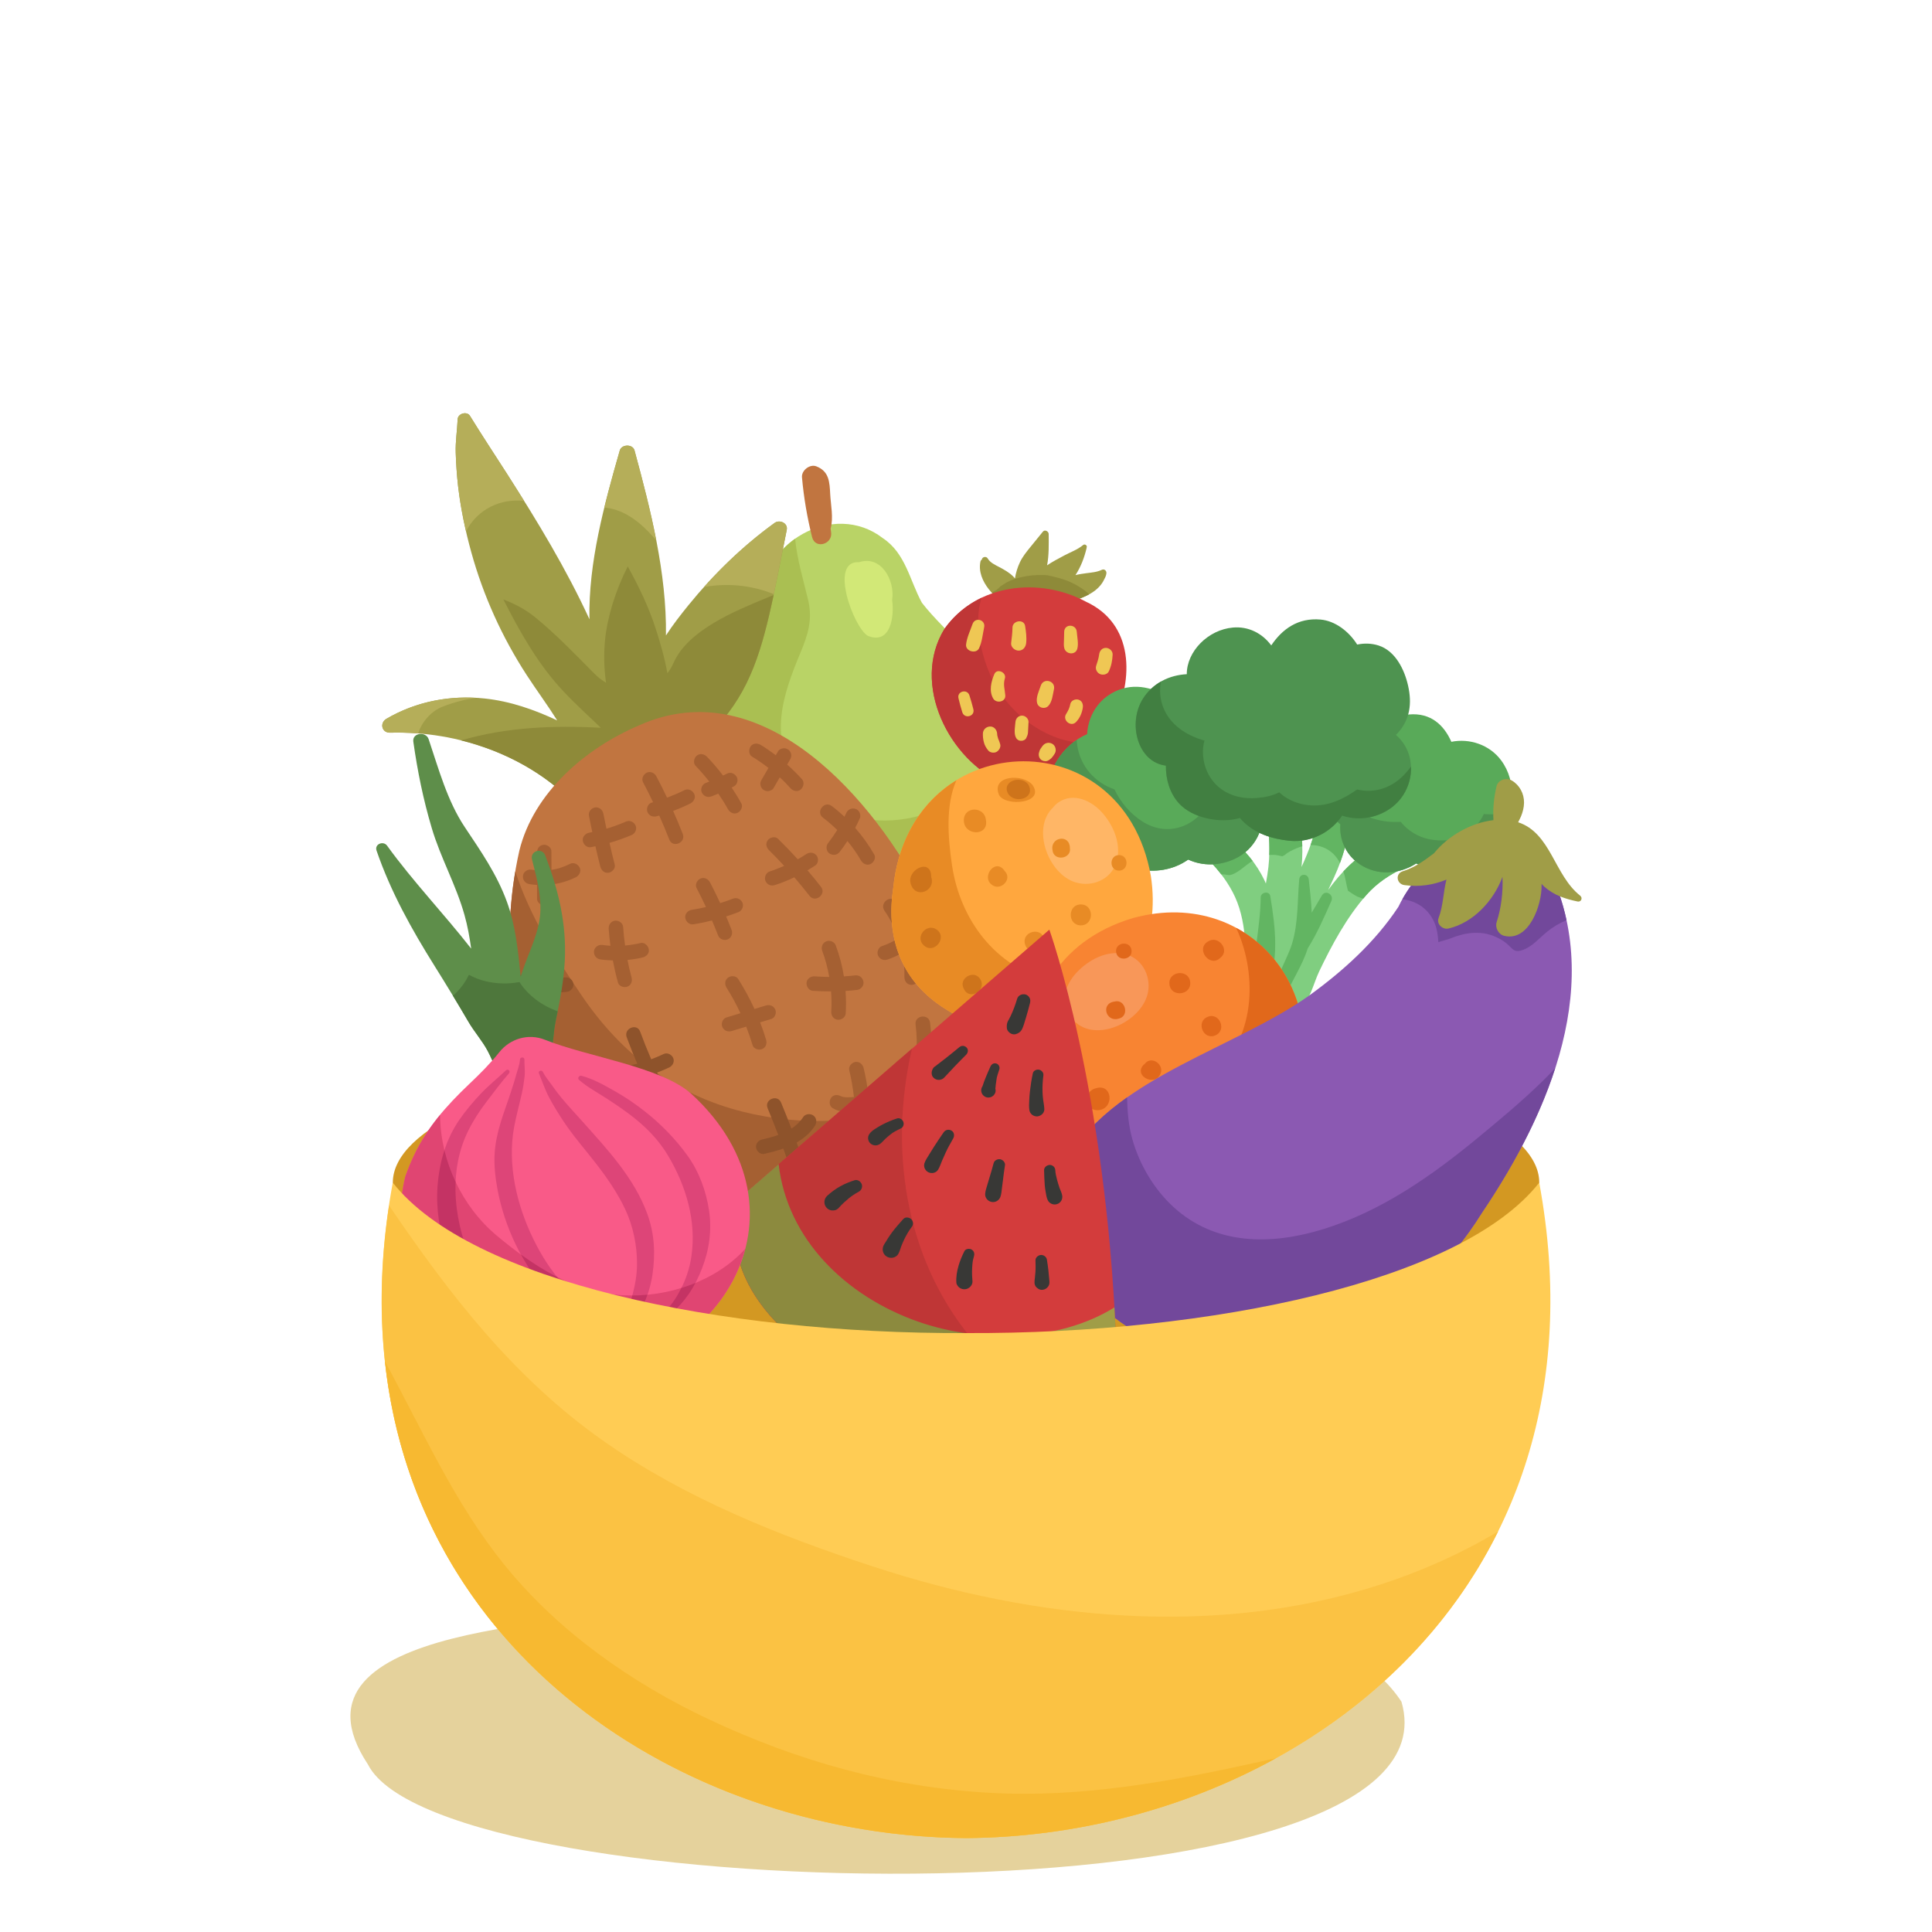 <?xml version="1.0" encoding="utf-8"?>
<!-- Generator: Adobe Illustrator 23.0.1, SVG Export Plug-In . SVG Version: 6.00 Build 0)  -->
<svg version="1.1" xmlns="http://www.w3.org/2000/svg" xmlns:xlink="http://www.w3.org/1999/xlink" x="0px" y="0px"
	 viewBox="0 0 500 500" style="enable-background:new 0 0 500 500;" xml:space="preserve">
<style type="text/css">
	.st0{display:none;}
	.st1{display:inline;}
	.st2{fill:#FFF7DE;}
	.st3{fill:#FFF1CA;}
	.st4{fill:#D39822;}
	.st5{fill:#B9D366;}
	.st6{fill:#AABF52;}
	.st7{fill:#C17540;}
	.st8{fill:#D2E877;}
	.st9{fill:#A09D47;}
	.st10{fill:#8E8A39;}
	.st11{fill:#D33C3C;}
	.st12{fill:#BF3636;}
	.st13{fill:#EFC754;}
	.st14{fill:#80CE80;}
	.st15{fill:#62B562;}
	.st16{fill:#59AA59;}
	.st17{fill:#4E9350;}
	.st18{fill:#417F41;}
	.st19{fill:#B5AE59;}
	.st20{fill:#A56032;}
	.st21{fill:#8E532B;}
	.st22{fill:#FFA73E;}
	.st23{fill:#FFB666;}
	.st24{fill:#E88B25;}
	.st25{fill:#CE741B;}
	.st26{fill:#F88432;}
	.st27{fill:#F89759;}
	.st28{fill:#E1681B;}
	.st29{fill:#C75412;}
	.st30{fill:#8B59B2;}
	.st31{fill:#72489B;}
	.st32{fill:#8C8A3E;}
	.st33{fill:#383836;}
	.st34{fill:#5E8E4A;}
	.st35{fill:#4E773C;}
	.st36{fill:#F95A88;}
	.st37{fill:#DD4578;}
	.st38{fill:#E04572;}
	.st39{fill:#C43364;}
	.st40{fill:#E5D29C;}
	.st41{fill:#FFCC54;}
	.st42{fill:#FBC243;}
	.st43{fill:#F7B931;}
</style>
<g id="BACKGROUND" class="st0">
	<g class="st1">
		<rect class="st2" width="500" height="500"/>
		<path class="st3" d="M468.57,463.71c-15.98,0.82-32.27-1-48.2-2.2c-17.11-1.29-34.19-3.09-51.15-5.71
			c-55.74-8.62-110.54-29.56-159.62-57.08c-22.67-12.71-45.13-27.01-63.95-45.08c-17.13-16.45-31.51-35.97-43.07-56.67
			c-23.81-42.63-36.87-90.48-46.28-138.1C46.04,106.91,40.06,52.13,52.13,0H0v500h500v-42.85
			C489.96,460.99,479.72,463.14,468.57,463.71z"/>
	</g>
</g>
<g id="OBJECTS">
	<g>
		<ellipse class="st4" cx="250.01" cy="306.06" rx="148.35" ry="38.94"/>
		<g>
			<g>
				<path class="st5" d="M259.34,182.59c-3.19-10.44-14.64-18.65-20.76-26.61c-3.16-5.8-4.2-12.79-10.11-16.71
					c-12.71-9.84-32.19,1.23-31.1,17.05c0.56,17.2-16.99,23.79-9.29,49.09C199.55,243.07,272.28,224.86,259.34,182.59z"/>
				<path class="st6" d="M257.06,196.5c-9.87,17.84-37.87,22.14-50.54,5.05c-7.74-10.44-3.92-21.7,0.59-32.52
					c1.97-4.71,3.25-8.64,2.03-13.77c-1.26-5.31-2.84-10.39-3.36-15.84c-5.29,3.73-8.91,9.84-8.43,16.91
					c0.56,17.2-16.99,23.79-9.29,49.09c10.98,36.06,78.12,20.89,72.44-17.57C259.71,190.94,258.5,193.9,257.06,196.5z"/>
				<path class="st7" d="M214.96,136.8c0.79-2.72,0.03-6.27-0.1-8.86c-0.16-3.19-0.27-5.96-3.59-7.25
					c-1.69-0.66-3.87,1.05-3.72,2.83c0.47,5.26,1.34,10.37,2.62,15.49c0.81,3.24,5.45,1.82,4.91-1.35
					C215.04,137.37,215,137.08,214.96,136.8z"/>
				<path class="st8" d="M230.88,155.28c0.8-5.07-2.82-11.66-8.53-9.79c-7.95-0.52-1.37,17.02,2.25,19.07
					C230.54,166.93,231.49,159.45,230.88,155.28z"/>
			</g>
			<g>
				<path class="st9" d="M286.33,148.43c0.11-0.71-0.52-1.29-1.21-0.95c-1.2,0.59-2.64,0.69-3.95,0.86
					c-0.96,0.13-1.91,0.26-2.84,0.5c1.38-2.11,2.29-4.51,2.88-7c0.01-0.05,0.01-0.09,0.01-0.14c0.24-0.47-0.43-1.05-0.92-0.64
					c-1.42,1.19-3.27,1.84-4.9,2.71c-1.5,0.8-3,1.58-4.41,2.53c0.5-2.65,0.43-5.47,0.41-8.09c0-0.69-0.99-1.24-1.49-0.63
					c-1.08,1.32-2.15,2.64-3.23,3.97c-1.02,1.26-2.04,2.5-2.73,3.97c-0.61,1.29-1.05,2.71-1.28,4.16c-0.15-0.18-0.31-0.36-0.48-0.52
					c-1.04-1.03-2.28-1.71-3.56-2.39c-1.07-0.57-2.39-1.15-3.02-2.25c-0.38-0.67-1.47-0.38-1.51,0.3c-0.17,0.1-0.31,0.27-0.36,0.5
					c-0.55,2.62,0.57,5.13,2.15,7.16c0.79,1.01,1.73,1.87,2.78,2.6c0.51,0.35,1.04,0.67,1.6,0.94c0.49,0.24,1.04,0.52,1.59,0.68
					c-0.02,0.19-0.04,0.38-0.06,0.56c-0.11,0.83,1.1,1.26,1.63,0.69c0.68-0.73,1.04-1.57,1.17-2.46c0.01,0,0.02,0.01,0.03,0.01
					c0.06,0.03,0.13,0.04,0.2,0.06c0.41,0.62,1.31,0.89,1.79,0.15c0.29-0.02,0.57-0.04,0.82-0.07c0.06-0.01,0.12-0.02,0.18-0.03
					c1.07,0.74,2.83,0.9,3.92,0.95c2.04,0.08,4.06-0.4,6-1c3.29-1.02,6.83-2.49,8.28-5.73
					C286.08,149.38,286.26,148.92,286.33,148.43z"/>
				<path class="st10" d="M279.88,152.23c-2.39-1.58-4.44-2.34-7.29-3.01c-1.71-0.4-1.32-0.37-2.75-0.4
					c-1.92-0.04-3.73,0.11-5.6,0.57c-1.24,0.3-2.43,0.66-3.56,1.25c-0.61,0.31-1.14,0.77-1.75,1.08c-0.61,0.72-1.4,1.26-2.29,1.61
					c0.61,0.65,1.29,1.23,2.03,1.74c0.51,0.35,1.04,0.67,1.6,0.94c0.49,0.24,1.04,0.52,1.59,0.68c-0.02,0.19-0.04,0.38-0.06,0.56
					c-0.11,0.83,1.1,1.26,1.63,0.69c0.68-0.73,1.04-1.57,1.17-2.46c0.01,0,0.02,0.01,0.03,0.01c0.06,0.03,0.13,0.04,0.2,0.06
					c0.41,0.62,1.31,0.89,1.79,0.15c0.29-0.02,0.57-0.04,0.82-0.07c0.06-0.01,0.12-0.02,0.18-0.03c1.07,0.74,2.83,0.9,3.92,0.95
					c2.04,0.08,4.06-0.4,6-1c1.45-0.45,2.95-0.99,4.3-1.72C281.23,153.14,280.63,152.72,279.88,152.23z"/>
				<path class="st11" d="M281.03,155.71c-12.11-6.48-28.32-4.63-36.6,7.03c-8.8,14.3,1.26,34.1,15.34,40.03
					C282.04,212.15,305.68,167.08,281.03,155.71z"/>
				<path class="st12" d="M256.99,176.17c-2.9-5.77-5.16-14.85-2.94-21.48c-3.73,1.77-7.05,4.44-9.61,8.05
					c-8.8,14.3,1.26,34.1,15.34,40.03c9.48,3.99,19.21-1.89,25.35-10.83C273.86,194.18,262.02,186.17,256.99,176.17z"/>
				<path class="st13" d="M254.7,162.34c0.41-1.97-2.34-2.74-3.01-0.84c-0.6,1.71-1.48,3.52-1.67,5.31
					c-0.19,1.75,2.63,2.53,3.37,0.94C254.15,166.12,254.33,164.11,254.7,162.34z"/>
				<path class="st13" d="M265.57,166.44c0.16-1.47-0.04-2.99-0.27-4.44c-0.3-1.89-3.26-1.42-3.27,0.42
					c-0.01,1.36-0.2,2.67-0.35,4.01c-0.12,1.05,0.97,1.95,1.94,1.95C264.76,168.38,265.45,167.48,265.57,166.44z"/>
				<path class="st13" d="M278.67,163.51c-0.16-2.06-3.21-2.14-3.26-0.01l-0.05,2.08c-0.02,0.74-0.12,1.53,0.1,2.25
					c0.49,1.58,2.92,1.77,3.36,0.02C279.15,166.52,278.77,164.86,278.67,163.51z"/>
				<path class="st13" d="M260.17,179.96c-0.12-1.54-0.6-2.83-0.11-4.37c0.49-1.56-2.03-2.72-2.71-1.16
					c-0.84,1.93-1.45,4.41-0.31,6.35C257.83,182.13,260.31,181.7,260.17,179.96z"/>
				<path class="st13" d="M272.76,178.41c0.51-2.22-2.7-3.12-3.41-0.95c-0.44,1.35-1.32,3.05-0.95,4.48
					c0.33,1.25,1.93,1.69,2.86,0.8C272.32,181.7,272.44,179.8,272.76,178.41z"/>
				<path class="st13" d="M266.03,189.7c0.03-0.29,0.03-0.59,0.05-0.89c0.03-0.64,0.07-1.27,0.1-1.91c0.05-0.91-0.81-1.7-1.69-1.7
					c-0.97,0-1.63,0.78-1.7,1.69c-0.09,1.19-0.38,2.55,0,3.7c0.2,0.59,0.64,1.04,1.28,1.12c0.56,0.07,1.27-0.17,1.53-0.72
					C265.8,190.57,265.98,190.18,266.03,189.7z"/>
				<path class="st13" d="M287.95,169.42c0.05-0.94-0.83-1.75-1.75-1.75c-1.03,0-1.64,0.8-1.75,1.75c-0.12,1-0.47,1.96-0.77,2.91
					c-0.27,0.85,0.23,1.8,1.03,2.13c0.75,0.31,1.87,0.11,2.25-0.71C287.61,172.36,287.88,170.94,287.95,169.42z"/>
				<path class="st13" d="M280.23,183.13c0.13-0.9-0.21-1.81-1.17-2.07c-0.82-0.23-1.91,0.27-2.07,1.17
					c-0.18,1.01-0.57,1.72-1.1,2.59c-0.97,1.59,1.26,3.42,2.58,2.05C279.45,185.85,280.03,184.53,280.23,183.13z"/>
				<path class="st13" d="M251.91,183.56c-0.29-1.21-0.65-2.39-1.02-3.58c-0.55-1.8-3.3-1.09-2.83,0.75c0.3,1.21,0.6,2.41,0.98,3.6
					C249.61,186.13,252.36,185.43,251.91,183.56z"/>
				<path class="st13" d="M258.82,192.51c-0.08-0.22-0.14-0.45-0.22-0.67c-0.06-0.18-0.14-0.35-0.22-0.53
					c-0.01-0.03-0.06-0.16-0.08-0.23c-0.08-0.23-0.14-0.46-0.19-0.7c0-0.02-0.02-0.13-0.03-0.2c0-0.09-0.02-0.31-0.02-0.31
					c-0.05-0.96-0.81-1.9-1.84-1.85c-1.02,0.04-1.83,0.81-1.85,1.84c-0.02,0.73,0.06,1.48,0.24,2.18c0.21,0.86,0.6,1.51,1.15,2.19
					c0.49,0.6,1.57,0.72,2.21,0.32C258.59,194.16,259.11,193.28,258.82,192.51z"/>
				<path class="st13" d="M272.32,192.49c-0.94-0.51-1.97-0.22-2.57,0.64c-0.15,0.21-0.3,0.43-0.45,0.64
					c-0.23,0.33-0.32,0.69-0.42,1.07c-0.18,0.7,0.11,1.57,0.77,1.93c0.27,0.15,0.57,0.23,0.88,0.24c0.47,0.02,0.84-0.22,1.2-0.49
					c0.32-0.24,0.56-0.48,0.8-0.83c0.14-0.22,0.29-0.44,0.43-0.65C273.5,194.24,273.18,192.96,272.32,192.49z"/>
			</g>
			<g>
				<path class="st14" d="M372.14,213.56c-5.58,1.23-11.2,2.8-16.27,5.54c-4.97,2.68-8.86,6.69-12.14,11.23
					c0.52-1.11,1.04-2.22,1.55-3.34c4.73-10.32,5.51-20.44,2.64-31.38c-1.2-4.58-8.23-2.64-7.09,1.95
					c2.34,9.45-0.1,18.34-3.99,26.81c1.08-10.78-2.16-21.26-6.18-31.14c-1.72-4.22-8.51-2.65-7.04,1.94
					c3.24,10.11,6.12,20.55,4.37,31.23c-0.12,0.75-0.25,1.5-0.38,2.25c-0.14-0.3-0.26-0.61-0.41-0.91
					c-4.22-8.7-11.79-13.57-19.95-18.05c-3.85-2.11-7.23,3.66-3.44,5.89c6.38,3.75,12.74,9.79,15.83,16.58
					c1.68,3.69,2.38,7.85,2.63,11.87c0.27,4.38-0.53,9.07,0.4,13.36c0.29,1.32,1.1,2.16,2.1,2.58c0.38,0.57,0.9,0.99,1.49,1.28
					c0.36,0.25,0.75,0.49,1.17,0.71c2.68,1.4,6.01,1.34,8.48-0.46c3.13-2.28,3.9-6.75,5.49-10.09c3.26-6.84,7.23-14.19,12.29-19.87
					c5.44-6.1,12.91-8.41,20.38-11.01C378.43,219,376.71,212.55,372.14,213.56z"/>
				<path class="st15" d="M328.48,221.28c1.03-0.11,2.1-0.03,3.18,0.3c0.07,0.01,0.14,0.02,0.21,0.03c0.13-0.08,0.33-0.19,0.64-0.34
					c0.8-0.75,1.97-1.26,2.95-1.7c0.51-0.23,1.04-0.4,1.57-0.54c-0.21-8.9-3.01-17.57-6.37-25.81c-1.72-4.22-8.51-2.65-7.04,1.94
					C326.34,203.65,328.8,212.37,328.48,221.28z"/>
				<path class="st15" d="M339.16,218.72c1.54-0.04,3.07,0.32,4.49,1.18c1.44,0.87,2.42,2.07,3.14,3.45
					c3.36-9.08,3.67-18.1,1.14-27.75c-1.2-4.58-8.23-2.64-7.09,1.95C342.66,204.93,341.57,211.96,339.16,218.72z"/>
				<path class="st15" d="M316.04,226.27c0.54-0.01,1.11,0.04,1.7,0.17c1.44,0.32,3.86-1.8,4.9-2.6c0.49-0.38,1-0.73,1.53-1.04
					c-4.35-5.76-10.45-9.56-16.92-13.12c-3.85-2.11-7.23,3.66-3.44,5.89C308.26,218.2,312.71,221.94,316.04,226.27z"/>
				<path class="st15" d="M372.14,213.56c-5.58,1.23-11.2,2.8-16.27,5.54c-3.12,1.68-5.81,3.89-8.2,6.42
					c0.12,0.38,0.23,0.76,0.33,1.15c0.21,0.84,0.35,1.71,0.54,2.56c0.09,0.43,0.19,0.86,0.3,1.28c1.12,0.71,2.01,1.5,3.52,1.92
					c0.16,0.04,0.32,0.08,0.47,0.12c0.28-0.34,0.56-0.69,0.85-1.01c5.44-6.1,12.91-8.41,20.38-11.01
					C378.43,219,376.71,212.55,372.14,213.56z"/>
				<path class="st16" d="M328.04,192.78c-2.11-4.21-6.41-7.1-10.99-7.6c-1.91-3.56-5.18-6.19-9.67-6.44
					c-2.06-0.11-4.01,0.37-5.7,1.27c-4.58-2.69-10.02-3.34-14.85-0.05c-3.37,2.29-5.29,6.12-5.48,10.03
					c-6.14,2.64-10.69,9.32-10.02,16.05c0.68,6.8,6.23,11.21,12.07,11c4.75,8.19,16.28,10.94,24.11,5.42
					c3.72,1.72,8.14,1.68,12.17-0.24c5.01-2.39,7.87-7.84,6.8-13.01C329.59,204.31,330.79,198.26,328.04,192.78z"/>
				<path class="st16" d="M388.51,196.8c-3.03-4.11-8.26-5.77-12.9-4.82c-1.9-4.31-5.3-7.56-10.93-7.08
					c-5.05,0.43-8.21,3.67-9.67,7.78c-4.75,0.07-9.19,2.77-11.2,7.68c-1.97,4.81-0.46,10.15,3.07,12.97
					c-0.3,3.89,1.39,7.87,4.95,10.29c4.57,3.11,10.3,2.67,14.68-0.16c7.97,4.14,20.08-0.33,20.66-9.15
					C391.97,210.28,392.67,202.44,388.51,196.8z"/>
				<path class="st17" d="M327.85,206.7c-4.57,2.43-10.2,3.03-15.37,1.69c-3.6,5.89-10.66,8.11-16.76,4.25
					c-3.23-2.04-5.7-4.98-7.3-8.35c-4.85-1.66-8.81-5.75-9.65-11.49c-0.07-0.44-0.1-0.89-0.11-1.33c-4.72,3.2-7.9,8.86-7.33,14.56
					c0.68,6.8,6.23,11.21,12.07,11c4.75,8.19,16.28,10.94,24.11,5.42c3.72,1.72,8.14,1.68,12.17-0.24c5.01-2.39,7.87-7.84,6.8-13.01
					C326.99,208.41,327.45,207.57,327.85,206.7z"/>
				<path class="st17" d="M384.02,210.66c-0.92,1.96-2.31,3.66-4.27,4.96c-2.91,1.91-6.52,2.24-9.87,1.57
					c-2.86-0.57-5.54-2.22-7.37-4.5c-4.47,0.26-8.92-0.79-12.46-3.79c-3.64-3.09-4.31-6.96-4.76-11.21
					c-0.58,0.8-1.08,1.69-1.48,2.67c-1.97,4.81-0.46,10.15,3.07,12.97c-0.3,3.89,1.39,7.87,4.95,10.29
					c4.57,3.11,10.3,2.67,14.68-0.16c7.97,4.14,20.08-0.33,20.66-9.15c1.33-1.11,2.33-2.52,3.01-4.08
					C388.2,210.72,386.1,210.87,384.02,210.66z"/>
				<path class="st17" d="M363.55,192.9c-0.61-1.01-1.39-1.92-2.29-2.71c0.14-0.15,0.29-0.28,0.43-0.43
					c3.24-3.55,3.75-7.69,2.73-12.27c-0.93-4.17-3.28-9.04-7.66-10.44c-1.83-0.58-3.71-0.61-5.52-0.24
					c-2.17-3.45-5.72-6.13-9.48-6.47c-5.84-0.52-9.93,2.48-12.76,6.69c-2.32-3.13-5.9-4.98-9.92-4.62
					c-6.47,0.57-11.96,6.2-11.94,12.07c-4.48,0.23-8.77,2.26-11.36,6.34c-4.01,6.33-1.4,16.44,5.94,17.31
					c-0.04,3.62,1.04,7.2,3.39,9.77c3.42,3.75,10.46,5.32,15.76,3.78c0.2,0.24,0.41,0.48,0.64,0.72c3.19,3.3,7.77,4.75,12.23,5.18
					c5.58,0.54,10.71-2.23,13.6-6.51c1.38,0.49,2.9,0.74,4.57,0.71c4.47-0.08,8.91-2.32,11.3-6.15
					C365.61,201.81,365.91,196.82,363.55,192.9z"/>
				<path class="st18" d="M363.34,200.56c-3.53,3.64-7.95,4.74-12.14,3.76c-3.46,2.48-7.43,4.35-11.8,4.12
					c-2.59-0.14-5.12-0.96-7.22-2.46c-0.31-0.22-0.7-0.56-1.11-0.93c-0.08,0.04-0.16,0.07-0.23,0.11c-1.82,0.86-3.61,1.2-5.62,1.36
					c-3.16,0.25-6.32-0.33-8.95-2.16c-3.52-2.44-5.25-6.64-4.9-10.85c0.05-0.64,0.18-1.25,0.34-1.85c-2.03-0.56-3.96-1.41-5.68-2.56
					c-4.56-3.05-6.49-7.87-5.58-12.7c-1.82,1.04-3.43,2.5-4.65,4.43c-4.01,6.33-1.4,16.44,5.94,17.31c-0.04,3.62,1.04,7.2,3.39,9.77
					c3.42,3.75,10.46,5.32,15.76,3.78c0.2,0.24,0.41,0.48,0.64,0.72c3.19,3.3,7.77,4.75,12.23,5.18c5.58,0.54,10.71-2.23,13.6-6.51
					c1.38,0.49,2.9,0.74,4.57,0.71c4.47-0.08,8.91-2.32,11.3-6.15c1.36-2.18,2.04-4.73,1.94-7.25
					C364.6,199.15,363.99,199.88,363.34,200.56z"/>
				<path class="st15" d="M328.75,231.91c-0.24-1.43-2.47-1.05-2.48,0.34c-0.06,7.84-2.26,15.81-1.69,23.62
					c0.1,1.42,2.16,2.28,2.91,0.79C331.25,249.16,330.06,239.88,328.75,231.91z"/>
				<path class="st15" d="M342.1,231.75c-0.89,1.49-1.77,2.97-2.63,4.46c-0.1-2.9-0.47-5.81-0.77-8.63c-0.17-1.57-2.32-1.59-2.46,0
					c-0.49,5.48-0.23,11.33-1.86,16.63c-1.29,4.2-4.18,8.07-4.07,12.63c0.03,1.21,1.95,1.98,2.5,0.68
					c1.72-4.06,4.32-7.86,5.64-12.09c2.43-3.87,4.23-8.04,6.1-12.24C345.28,231.55,343.06,230.14,342.1,231.75z"/>
			</g>
			<g>
				<path class="st9" d="M200.47,135.33c-8.31,6.01-15.79,13.28-22.25,21.23c-2.02,2.49-4.07,5.11-5.87,7.89
					c0.2-16.16-3.96-32.49-8.14-47.89c-0.46-1.68-3.34-1.63-3.81,0.02c-4.03,14.05-8.14,28.96-7.85,43.68
					c-6.01-13.05-13.5-25.4-21.26-37.52c-3.23-5.04-6.53-10.02-9.66-15.11c-0.79-1.29-3.13-0.61-3.19,0.87
					c-0.12,2.92-0.6,5.73-0.5,8.68c0.09,2.9,0.29,5.8,0.62,8.69c0.67,5.79,1.87,11.51,3.43,17.12c3.1,11.21,7.95,21.9,14.28,31.66
					c2.58,3.97,5.41,7.78,7.93,11.79c-5.95-2.79-12.15-4.97-18.78-5.67c-8.85-0.93-17.7,0.75-25.4,5.25
					c-1.83,1.07-1.25,3.66,0.97,3.6c17.72-0.49,35.95,5.97,48.21,18.97c0.12,0.18,0.27,0.34,0.43,0.48
					c0.58,0.63,1.17,1.27,1.73,1.93c1.33,1.6,3.69-0.29,2.53-1.99c-0.08-0.12-0.17-0.23-0.25-0.35
					c10.23-4.79,20.59-9.87,28.92-17.62c4.37-4.06,7.94-8.77,10.59-14.12c2.73-5.51,4.43-11.47,5.84-17.44
					c1.74-7.42,3.13-14.9,4.63-22.37C203.96,135.36,201.76,134.4,200.47,135.33z"/>
				<path class="st19" d="M114.74,182.8c2.79-1.07,5.64-1.79,8.52-2.2c-8.12-0.47-16.17,1.28-23.25,5.42
					c-1.83,1.07-1.25,3.66,0.97,3.6c2.4-0.07,4.81,0.01,7.21,0.19C109.28,186.7,111.55,184.02,114.74,182.8z"/>
				<path class="st19" d="M135.64,129.64c-1.44-2.31-2.89-4.61-4.35-6.9c-3.23-5.04-6.53-10.02-9.66-15.11
					c-0.79-1.29-3.13-0.61-3.19,0.87c-0.12,2.92-0.6,5.73-0.5,8.68c0.09,2.9,0.29,5.8,0.62,8.69c0.45,3.91,1.17,7.79,2.05,11.63
					C123.59,131.75,129.57,128.94,135.64,129.64z"/>
				<path class="st19" d="M200.47,135.33c-6.66,4.82-12.78,10.46-18.28,16.6c6.13-1.12,12.4-0.46,18.06,1.83
					c1.18-5.53,2.24-11.09,3.35-16.65C203.96,135.36,201.76,134.4,200.47,135.33z"/>
				<path class="st19" d="M156.78,131.39c5.15,0.6,9.26,4.1,12.54,7.86c0.19,0.22,0.35,0.44,0.53,0.66
					c-1.53-7.92-3.58-15.75-5.64-23.35c-0.46-1.68-3.34-1.63-3.81,0.02c-1.39,4.84-2.78,9.79-4,14.79
					C156.52,131.37,156.64,131.37,156.78,131.39z"/>
				<path class="st10" d="M198.31,154.77c-7.98,3.32-20.21,8.23-23.98,16.75c-0.46,1.03-1,1.93-1.61,2.73
					c-0.72-4.08-1.91-8.1-3.02-11.54c-1.82-5.66-4.39-10.96-7.24-16.12c-3.2,6.27-5.34,13.32-5.89,19.2
					c-0.35,3.66-0.23,7.31,0.27,10.91c-1.05-0.63-2.05-1.39-2.96-2.31c-5.01-5.04-9.81-10.08-15.32-14.59
					c-2.67-2.18-5.42-3.56-8.29-4.66c4.32,8.47,8.96,16.77,15.53,23.76c3.11,3.31,6.45,6.34,9.7,9.45
					c-12.21-0.66-24.58-0.16-36.17,3.27c11.3,2.8,21.87,8.48,29.87,16.97c0.12,0.18,0.27,0.34,0.43,0.48
					c0.58,0.63,1.17,1.27,1.73,1.93c1.33,1.6,3.69-0.29,2.53-1.99c-0.08-0.12-0.17-0.23-0.25-0.35c4.12-1.93,8.26-3.92,12.28-6.1
					c0,0,0,0.01,0,0.01c0.19-0.11,0.38-0.22,0.58-0.33c0.22-0.12,0.45-0.24,0.68-0.37c0,0,0,0,0,0.01c1.17-0.65,2.33-1.33,3.47-2.02
					c0.03-0.02,0.07-0.04,0.1-0.06c1.07-0.65,2.12-1.32,3.16-2.01c0.04-0.02,0.07-0.05,0.11-0.07c2.09-1.4,4.12-2.89,6.05-4.5
					c0.01-0.01,0.03-0.02,0.05-0.04c0,0,0,0,0,0c0.83-0.69,1.65-1.4,2.44-2.14c4.37-4.06,7.94-8.77,10.59-14.12
					c2.73-5.51,4.43-11.47,5.84-17.44c0.43-1.82,0.83-3.65,1.23-5.48C199.56,154.25,198.93,154.51,198.31,154.77z"/>
				<path class="st7" d="M239.54,233.05c-13.06-25.99-42.1-59.76-74.21-45.3c-13.79,5.88-27.23,17.37-30.92,32.39
					c-5.43,24.18-1.81,48.68,8.18,71.13C177.05,359.99,278.39,307.58,239.54,233.05z"/>
				<path class="st20" d="M238.7,283.83c-13.86,7.47-31.47,7.64-46.47,3.88c-17.72-4.44-31.36-14.9-41.61-29.95
					c-6.58-9.66-13.53-20.64-17.26-32.25c-3.8,22.42-0.03,44.96,9.22,65.75c26.71,53.26,93.58,33.75,104.23-12.42
					C244.12,280.73,241.36,282.4,238.7,283.83z"/>
				<path class="st20" d="M147.56,223.55c-0.84,0.42-1.7,0.78-2.59,1.06c-0.05,0.02-0.47,0.14-0.5,0.15
					c-0.15,0.04-0.3,0.08-0.45,0.11c-0.43,0.1-0.87,0.18-1.3,0.24c-0.01-1.61-0.01-3.23-0.02-4.84c0-0.99-1.2-1.79-2.11-1.63
					c-1.11,0.19-1.63,1.05-1.63,2.11c0,1.5,0.01,3,0.01,4.5c-0.51-0.05-1.01-0.11-1.51-0.19c-0.97-0.17-2.03,0.63-2.12,1.62
					c-0.09,1.05,0.58,1.94,1.62,2.12c0.67,0.11,1.34,0.18,2.02,0.22c0,1.21,0.01,2.43,0.01,3.64c0,0.99,1.2,1.79,2.11,1.63
					c1.11-0.19,1.63-1.05,1.63-2.11c0-1.09-0.01-2.18-0.01-3.27c2.19-0.27,4.33-0.9,6.3-1.88c0.88-0.44,1.47-1.51,1.01-2.47
					C149.61,223.68,148.5,223.07,147.56,223.55z"/>
				<path class="st21" d="M146.27,252.95c-0.85,0.1-1.71,0.17-2.57,0.18c-0.11,0-0.21,0-0.32,0c-0.21-0.01-0.43-0.01-0.64-0.02
					c-0.43-0.02-0.86-0.04-1.29-0.08c-0.03-2.18,0.12-4.36,0.44-6.52c0.36-2.41-3.39-2.9-3.74-0.5c-0.31,2.12-0.46,4.25-0.47,6.39
					c-0.04-0.01-0.07-0.01-0.11-0.02c-0.01,0-0.08-0.02-0.14-0.03c-0.06-0.02-0.16-0.04-0.17-0.05c-0.23-0.07-0.46-0.13-0.69-0.21
					c-0.94-0.29-2.1,0.02-2.46,1.03c-0.32,0.89,0.03,2.15,1.03,2.46c0.89,0.28,1.79,0.51,2.7,0.69c0.06,0.64,0.13,1.28,0.21,1.91
					c0.16,1.2,0.37,2.38,0.2,3.59c-0.35,2.41,3.39,2.9,3.74,0.5c0.26-1.8-0.01-3.64-0.25-5.47c1.67,0.11,3.34,0.08,5.02-0.12
					c0.98-0.12,1.81-1.12,1.63-2.11C148.21,253.57,147.32,252.83,146.27,252.95z"/>
				<path class="st21" d="M151.73,281.79c-0.5-0.18-0.94-0.14-1.44,0.01c-0.04,0.01-0.08,0.02-0.12,0.03
					c-0.01,0-0.02,0.01-0.04,0.01c-0.17,0.04-0.35,0.08-0.52,0.12c-0.31,0.07-0.61,0.12-0.92,0.17c-0.16,0.02-0.32,0.02-0.48,0.04
					c-0.96-2.57-1.77-5.2-2.4-7.88c-0.23-0.99-1.03-1.77-2.11-1.63c-0.93,0.12-1.87,1.12-1.63,2.11c0.58,2.49,1.31,4.94,2.15,7.35
					c-0.44-0.06-0.87-0.12-1.3-0.21c-0.97-0.22-2.03,0.67-2.12,1.62c-0.1,1.1,0.59,1.89,1.62,2.12c1.09,0.25,2.2,0.38,3.3,0.41
					c0.67,1.61,1.38,3.2,2.17,4.75c0.46,0.91,1.48,1.43,2.47,1.01c0.89-0.37,1.48-1.56,1.01-2.47c-0.6-1.18-1.17-2.38-1.7-3.59
					c0.7-0.13,1.4-0.29,2.09-0.49c0.43-0.13,0.85-0.63,1.02-1.03c0.18-0.43,0.19-1.02-0.01-1.44
					C152.55,282.37,152.21,281.96,151.73,281.79z"/>
				<path class="st21" d="M167.57,302.41c0.1-0.98-0.59-2.03-1.62-2.12c-0.86-0.08-1.7,0.43-1.99,1.24
					c-0.06,0.03-0.11,0.05-0.17,0.08c-0.16,0.07-0.32,0.13-0.48,0.19c-0.26,0.1-0.53,0.19-0.8,0.29c-1.28-1.18-2.5-2.42-3.64-3.76
					c-0.66-0.78-1.83-0.96-2.65-0.32c-0.78,0.61-0.98,1.87-0.32,2.65c0.69,0.81,1.41,1.58,2.15,2.35c-0.48,0.05-0.96,0.11-1.44,0.13
					c-0.99,0.03-1.8,1.18-1.63,2.11c0.19,1.09,1.06,1.67,2.11,1.63c1.51-0.05,2.99-0.27,4.46-0.61c1.58,1.34,3.22,2.6,4.96,3.72
					c0.85,0.55,2,0.48,2.64-0.37c0.58-0.77,0.49-2.09-0.37-2.64c-1.05-0.68-2.05-1.39-3.02-2.14
					C166.69,304.31,167.44,303.56,167.57,302.41z"/>
				<path class="st20" d="M207.55,201.66c-1.2-1.34-2.49-2.59-3.83-3.79c0.23-0.4,0.46-0.8,0.69-1.2c0.26-0.44,0.43-0.85,0.36-1.38
					c-0.06-0.46-0.34-1-0.74-1.27c-0.4-0.27-0.89-0.45-1.38-0.36c-0.46,0.08-1.02,0.31-1.27,0.74c-0.2,0.35-0.41,0.7-0.61,1.06
					c-1.25-0.94-2.53-1.85-3.87-2.66c-0.84-0.51-2.03-0.53-2.64,0.37c-0.53,0.77-0.53,2.1,0.37,2.64c1.47,0.89,2.88,1.88,4.24,2.93
					c-0.57,0.99-1.14,1.99-1.72,2.98c-0.26,0.44-0.43,0.85-0.36,1.38c0.06,0.46,0.34,1,0.74,1.27c0.4,0.27,0.89,0.45,1.38,0.36
					c0.46-0.08,1.02-0.31,1.27-0.74c0.54-0.93,1.08-1.87,1.61-2.8c0.22,0.2,0.44,0.38,0.66,0.58c0.17,0.16,0.2,0.19,0.1,0.1
					c0.1,0.1,0.2,0.2,0.3,0.3c0.2,0.2,0.39,0.4,0.59,0.6c0.39,0.4,0.76,0.81,1.14,1.23c0.66,0.73,1.84,1.01,2.65,0.32
					C207.97,203.68,208.25,202.45,207.55,201.66z"/>
				<path class="st20" d="M221.48,209.36c-0.98-0.35-2.03,0.07-2.46,1.03c-0.15,0.33-0.31,0.66-0.47,0.98
					c-1.05-0.98-2.14-1.91-3.3-2.78c-1.94-1.46-4.21,1.55-2.27,3.02c1.3,0.98,2.53,2.05,3.7,3.19c-0.74,1.18-1.54,2.33-2.4,3.43
					c-0.61,0.78-0.45,2.08,0.37,2.64c0.86,0.59,1.99,0.46,2.64-0.37c0.72-0.91,1.38-1.87,2.02-2.84c1.29,1.55,2.46,3.21,3.47,4.96
					c0.51,0.88,1.45,1.44,2.47,1.01c0.85-0.36,1.52-1.58,1.01-2.47c-1.43-2.47-3.07-4.78-4.94-6.9c0.42-0.8,0.81-1.61,1.18-2.43
					C222.92,210.92,222.42,209.7,221.48,209.36z"/>
				<path class="st20" d="M238.59,239.37c-0.89-0.61-1.96-0.43-2.64,0.37c-0.13,0.16-0.28,0.31-0.42,0.46
					c-0.94-2.39-2.15-4.68-3.65-6.83c-1.39-1.99-4.36,0.34-2.97,2.33c1.52,2.18,2.71,4.58,3.58,7.1c-0.01,0.01-0.03,0.02-0.04,0.03
					c-0.15,0.1-0.3,0.2-0.45,0.29c-0.04,0.03-0.36,0.21-0.42,0.25c-0.33,0.19-0.67,0.37-1.01,0.53c-0.75,0.37-1.52,0.68-2.31,0.94
					c-0.94,0.32-1.43,1.59-1.01,2.47c0.46,0.98,1.47,1.35,2.47,1.01c1.33-0.45,2.6-1.04,3.8-1.74c0.4,2.03,0.6,4.1,0.54,6.17
					c-0.03,1.02,0.54,1.98,1.62,2.12c0.93,0.12,2.09-0.6,2.12-1.62c0.09-3.08-0.27-6.12-1-9.05c0.77-0.68,1.5-1.42,2.17-2.2
					C239.61,241.26,239.4,239.92,238.59,239.37z"/>
				<path class="st20" d="M243.67,270.51c-0.89,0.42-1.78,0.81-2.67,1.18c0.1-2.34,0-4.69-0.3-7.03c-0.31-2.41-4.06-1.93-3.75,0.48
					c0.34,2.62,0.39,5.27,0.19,7.9c-1.27,0.39-2.55,0.74-3.84,1.01c-0.96,0.2-1.82,1.06-1.63,2.11c0.16,0.94,1.08,1.85,2.11,1.63
					c0.94-0.2,1.88-0.42,2.8-0.67c-0.3,1.59-0.7,3.17-1.21,4.71c-0.32,0.97,0.04,2.06,1.03,2.46c0.89,0.37,2.14-0.06,2.46-1.03
					c0.8-2.42,1.37-4.9,1.73-7.41c1.54-0.55,3.05-1.16,4.53-1.86c0.89-0.43,1.46-1.52,1.01-2.47
					C245.72,270.64,244.62,270.06,243.67,270.51z"/>
				<path class="st20" d="M165.8,244.05c-1.33,0.32-2.68,0.52-4.03,0.65c-0.22-1.59-0.4-3.19-0.5-4.8
					c-0.07-1.02-1.15-1.76-2.11-1.63c-1.07,0.14-1.7,1.09-1.63,2.11c0.09,1.47,0.26,2.93,0.45,4.38c-0.71-0.05-1.43-0.11-2.14-0.21
					c-0.98-0.14-2.03,0.62-2.12,1.62c-0.09,1.03,0.58,1.97,1.62,2.12c1.08,0.16,2.17,0.23,3.26,0.27c0.37,1.93,0.81,3.85,1.34,5.75
					c0.27,0.98,1.61,1.37,2.47,1.01c1.04-0.44,1.29-1.48,1.01-2.47c-0.41-1.46-0.74-2.94-1.03-4.42c1.31-0.13,2.62-0.32,3.89-0.63
					c0.96-0.23,1.82-1.03,1.63-2.11C167.75,244.77,166.82,243.8,165.8,244.05z"/>
				<path class="st20" d="M189.67,232.58c-1.11,0.44-2.2,0.81-3.28,1.15c-0.83-1.8-1.71-3.59-2.63-5.35
					c-0.47-0.9-1.47-1.43-2.47-1.01c-0.88,0.37-1.49,1.56-1.01,2.47c0.85,1.61,1.65,3.25,2.42,4.9c-1.21,0.28-2.43,0.53-3.72,0.73
					c-0.97,0.15-1.81,1.09-1.63,2.11c0.17,0.99,1.07,1.79,2.11,1.63c1.62-0.25,3.22-0.59,4.8-0.99c0.55,1.29,1.09,2.58,1.59,3.89
					c0.37,0.95,1.55,1.4,2.47,1.01c0.97-0.41,1.38-1.52,1.01-2.47c-0.45-1.16-0.92-2.32-1.41-3.47c1.08-0.35,2.15-0.72,3.2-1.13
					c0.92-0.36,1.44-1.56,1.01-2.47C191.69,232.64,190.65,232.19,189.67,232.58z"/>
				<path class="st20" d="M211.3,221.37c-0.71-0.83-1.77-0.9-2.65-0.32c-0.39,0.25-0.77,0.5-1.17,0.74
					c-0.43,0.27-0.45,0.28-0.94,0.55c-0.03,0.02-0.06,0.03-0.08,0.04c-1.65-1.81-3.36-3.59-5.12-5.31
					c-0.73-0.71-2.09-0.37-2.64,0.37c-0.68,0.9-0.36,1.93,0.37,2.64c1.33,1.3,2.61,2.64,3.87,4.01c-1.25,0.54-2.51,1.05-3.81,1.47
					c-0.94,0.31-1.42,1.6-1.01,2.47c0.47,0.99,1.46,1.34,2.47,1.01c1.71-0.55,3.36-1.23,4.97-2c1.35,1.57,2.67,3.16,3.94,4.8
					c1.48,1.92,4.46-0.41,2.97-2.33c-1.13-1.46-2.3-2.88-3.5-4.28c0.68-0.4,1.35-0.8,2-1.23
					C211.81,223.48,211.92,222.1,211.3,221.37z"/>
				<path class="st20" d="M162.02,212.62c-1.58,0.68-3.19,1.28-4.84,1.78c-0.08,0.02-0.15,0.05-0.23,0.07
					c-0.27-1.29-0.55-2.58-0.8-3.88c-0.19-1-1.06-1.77-2.11-1.63c-0.97,0.13-1.82,1.11-1.63,2.11c0.27,1.43,0.58,2.85,0.88,4.27
					c-0.28,0.05-0.55,0.12-0.83,0.17c-0.97,0.17-1.81,1.08-1.63,2.11c0.17,0.97,1.07,1.81,2.11,1.63c0.39-0.07,0.77-0.16,1.15-0.24
					c0.4,1.75,0.81,3.5,1.26,5.23c0.26,0.99,1.01,1.77,2.11,1.63c0.91-0.12,1.89-1.12,1.63-2.11c-0.48-1.87-0.93-3.75-1.36-5.63
					c1.96-0.56,3.88-1.23,5.74-2.03c0.91-0.39,1.45-1.54,1.01-2.47C164.06,212.71,162.99,212.2,162.02,212.62z"/>
				<path class="st20" d="M177.2,204.46c-1.49,0.74-3.02,1.39-4.57,1.97c-0.88-1.84-1.78-3.67-2.74-5.47
					c-0.48-0.9-1.47-1.43-2.47-1.01c-0.88,0.37-1.49,1.57-1.01,2.47c0.91,1.71,1.77,3.45,2.61,5.2c-0.14,0.04-0.28,0.09-0.42,0.12
					c-0.96,0.26-1.41,1.63-1.01,2.47c0.48,1.02,1.45,1.29,2.47,1.01c0.18-0.05,0.36-0.11,0.55-0.16c0.92,2.06,1.79,4.13,2.61,6.23
					c0.88,2.27,4.36,0.8,3.48-1.46c-0.78-2.01-1.62-3.99-2.49-5.96c1.51-0.57,3-1.21,4.45-1.93c0.88-0.44,1.47-1.51,1.01-2.47
					C179.26,204.6,178.15,203.99,177.2,204.46z"/>
				<path class="st20" d="M190.73,202.62c0.18-0.43,0.19-1.02-0.01-1.44c-0.41-0.86-1.53-1.5-2.47-1.01
					c-0.37,0.19-0.75,0.36-1.12,0.54c-1.29-1.68-2.66-3.31-4.14-4.84c-0.71-0.73-1.79-0.99-2.65-0.32
					c-0.74,0.58-1.03,1.92-0.32,2.65c1.26,1.29,2.43,2.66,3.55,4.06c-0.31,0.12-0.62,0.26-0.93,0.37c-0.93,0.34-1.43,1.58-1.01,2.47
					c0.46,0.96,1.47,1.37,2.47,1.01c0.61-0.22,1.2-0.47,1.79-0.72c0.88,1.29,1.73,2.61,2.48,3.98c0.49,0.89,1.46,1.44,2.47,1.01
					c0.86-0.36,1.51-1.57,1.01-2.47c-0.77-1.41-1.62-2.76-2.5-4.1c0.12-0.06,0.24-0.11,0.36-0.17
					C190.17,203.41,190.54,203.11,190.73,202.62z"/>
				<path class="st21" d="M171.75,272.78c-1.05,0.5-2.13,0.95-3.22,1.36c-1.01-2.36-1.97-4.74-2.86-7.16
					c-0.84-2.28-4.32-0.82-3.48,1.46c0.85,2.31,1.77,4.59,2.73,6.85c-0.74,0.18-1.47,0.35-2.22,0.49c-0.97,0.18-1.81,1.07-1.63,2.11
					c0.17,0.96,1.08,1.83,2.11,1.63c1.1-0.21,2.19-0.48,3.26-0.77c0.83,1.82,1.68,3.63,2.58,5.42c0.46,0.91,1.48,1.42,2.47,1.01
					c0.89-0.37,1.47-1.56,1.01-2.47c-0.85-1.69-1.66-3.41-2.45-5.13c1.07-0.4,2.12-0.83,3.15-1.33c0.89-0.43,1.46-1.52,1.01-2.47
					C173.8,272.9,172.71,272.32,171.75,272.78z"/>
				<path class="st20" d="M198.16,260.24c-0.97,0.29-1.94,0.59-2.9,0.88c-1.23-2.68-2.64-5.27-4.22-7.77
					c-0.55-0.86-1.91-0.9-2.65-0.32c-0.87,0.68-0.87,1.79-0.32,2.65c1.33,2.1,2.51,4.29,3.56,6.54c-1.22,0.37-2.45,0.74-3.67,1.11
					c-0.95,0.29-1.42,1.61-1.01,2.47c0.47,1,1.46,1.32,2.47,1.01c1.23-0.37,2.46-0.75,3.69-1.12c0.62,1.58,1.18,3.18,1.66,4.8
					c0.29,0.98,1.6,1.38,2.47,1.01c1.02-0.43,1.3-1.49,1.01-2.47c-0.45-1.5-0.96-2.98-1.53-4.44c0.97-0.29,1.93-0.59,2.9-0.88
					c0.95-0.29,1.42-1.61,1.01-2.47C200.15,260.25,199.17,259.93,198.16,260.24z"/>
				<path class="st20" d="M221.36,252.43c-0.99,0.11-1.97,0.19-2.96,0.26c-0.44-2.74-1.14-5.43-2.12-8.05
					c-0.36-0.96-1.56-1.39-2.47-1.01c-0.98,0.41-1.37,1.51-1.01,2.47c0.81,2.18,1.41,4.43,1.81,6.72c-0.11,0-0.23,0-0.34,0
					c-0.22,0-0.44-0.01-0.66-0.01c-0.92-0.02-1.83-0.07-2.75-0.13c-0.98-0.07-2.03,0.57-2.12,1.62c-0.09,0.97,0.57,2.05,1.62,2.12
					c1.57,0.11,3.15,0.15,4.72,0.14c0.13,1.73,0.16,3.48,0.05,5.22c-0.06,1.02,0.56,1.98,1.62,2.12c0.96,0.13,2.06-0.6,2.12-1.62
					c0.12-1.95,0.1-3.89-0.05-5.83c1-0.06,2.01-0.15,3.01-0.26c0.98-0.11,1.8-1.12,1.63-2.11
					C223.3,253.04,222.41,252.31,221.36,252.43z"/>
				<path class="st21" d="M187.89,296.25c-0.88-0.32-2.16,0.02-2.46,1.03c-0.12,0.42-0.28,0.81-0.48,1.2
					c-0.01,0.03-0.02,0.04-0.03,0.06c-0.02,0.02-0.03,0.04-0.06,0.08c-0.12,0.18-0.24,0.36-0.37,0.53c-0.13,0.17-0.28,0.33-0.42,0.5
					c-0.03,0.03-0.04,0.05-0.05,0.07c-0.02,0.01-0.03,0.03-0.06,0.05c-0.22,0.2-0.45,0.39-0.68,0.58c-1.21-1.36-2.39-2.74-3.52-4.17
					c-1.5-1.91-4.47,0.42-2.97,2.33c1.01,1.28,2.06,2.53,3.13,3.75c-0.57,0.25-1.14,0.48-1.72,0.72c-0.92,0.37-1.44,1.56-1.01,2.47
					c0.44,0.94,1.49,1.41,2.47,1.01c0.96-0.39,1.95-0.81,2.92-1.29c2.06,2.15,4.23,4.2,6.49,6.14c0.77,0.66,2.06,0.4,2.64-0.37
					c0.65-0.86,0.4-1.98-0.37-2.64c-1.91-1.64-3.74-3.37-5.49-5.18c1.4-1.14,2.51-2.56,3.06-4.4
					C189.2,297.77,188.91,296.62,187.89,296.25z"/>
				<path class="st21" d="M210.52,288.71c-0.77-0.58-2.08-0.48-2.64,0.37c-0.82,1.25-1.87,2.22-3.06,3
					c-0.86-2.26-1.75-4.51-2.68-6.74c-0.93-2.24-4.42-0.79-3.48,1.46c0.96,2.3,1.86,4.61,2.75,6.93c-1.33,0.48-2.73,0.84-4.11,1.15
					c-0.99,0.22-1.77,1.04-1.63,2.11c0.12,0.94,1.11,1.86,2.11,1.63c1.64-0.37,3.32-0.8,4.94-1.38c1.01,2.77,1.97,5.55,2.88,8.35
					c0.31,0.97,1.59,1.38,2.47,1.01c1.01-0.42,1.33-1.5,1.01-2.47c-0.92-2.83-1.89-5.65-2.91-8.45c1.86-1.06,3.51-2.45,4.73-4.33
					C211.45,290.5,211.38,289.35,210.52,288.71z"/>
				<path class="st20" d="M227.71,282.11c-1.05,0.49-2.01,0.85-2.99,1.12c-0.27-2.27-0.66-4.53-1.2-6.77
					c-0.24-0.99-1.03-1.77-2.11-1.63c-0.93,0.12-1.87,1.12-1.63,2.11c0.55,2.29,0.95,4.62,1.22,6.96c-0.55,0.05-1.11,0.08-1.67,0.08
					c-0.14,0-0.14,0,0,0c-0.12,0-0.23-0.01-0.35-0.01c-0.2-0.01-0.41-0.03-0.61-0.06c-0.06-0.01-0.34-0.08-0.39-0.08
					c-0.18-0.08-0.51-0.24-0.26-0.08c-0.84-0.52-2.03-0.52-2.64,0.37c-0.53,0.78-0.52,2.09,0.37,2.64c1.74,1.07,3.85,1.1,5.85,0.9
					c0.08,1.6,0.12,3.2,0.06,4.8c-0.04,1.02,0.55,1.98,1.62,2.12c0.94,0.12,2.08-0.6,2.12-1.62c0.07-1.99,0.05-3.97-0.06-5.94
					c1.41-0.36,2.8-0.83,4.11-1.44c0.89-0.42,1.46-1.52,1.01-2.47C229.76,282.22,228.67,281.66,227.71,282.11z"/>
			</g>
			<g>
				<path class="st22" d="M297.84,226.7c-7.3-41.34-62.36-38.7-66.65,2.94c-1.85,12.01,1.38,22.81,11.46,30.12
					C268.99,278.53,302.83,259.17,297.84,226.7z"/>
				<path class="st23" d="M285.48,210.58c-2.8-3.3-7.65-5.68-11.63-2.87c-0.54,0.38-0.99,0.83-1.36,1.32
					c-5.63,5.37-1.17,17.27,5.94,19.35c4.2,1.23,8.92-0.69,10.4-4.95C290.38,218.99,288.38,213.98,285.48,210.58z"/>
				<path class="st24" d="M271.79,253.78c-14.23-3.49-23.33-15.82-25.41-29.86c-1.06-7.18-1.71-15.55,1.15-22
					c-8.47,5.19-14.97,14.48-16.34,27.73c-1.85,12.01,1.38,22.81,11.46,30.12c17.96,12.8,39.41,7.86,49.66-6.87
					C285.68,255.1,278.23,255.35,271.79,253.78z"/>
				<path class="st24" d="M267.21,203.16c-2.38-3.01-10.89-2.58-8.64,2.63C260.39,208.84,270.53,207.9,267.21,203.16z"/>
				<path class="st24" d="M260.04,225.46c-2.39-3.71-6.41,1.66-3.13,3.67C259.17,230.54,262.02,227.44,260.04,225.46z"/>
				<path class="st24" d="M276.89,219.42c-0.07-3.65-5.14-2.8-4.5,0.61C272.67,222.98,277.39,222.33,276.89,219.42z"/>
				<path class="st24" d="M279.72,234.07c-3.48,0-3.48,5.41,0,5.41C283.2,239.48,283.21,234.07,279.72,234.07z"/>
				<path class="st24" d="M270.26,242.97c-0.86-3.24-5.92-1.86-4.99,1.38C266.13,247.59,271.18,246.2,270.26,242.97z"/>
				<path class="st24" d="M289.6,221.3c-2.59,0-2.59,4.02,0,4.02C292.18,225.32,292.19,221.3,289.6,221.3z"/>
				<path class="st24" d="M289.65,245.34c-1.45-3.66-7.03-0.41-4.56,2.66C286.79,250.72,290.99,248.07,289.65,245.34z"/>
				<path class="st24" d="M255.14,212.11c-0.4-3.47-5.66-3.48-5.7,0.12C249.39,216.39,256.04,216.54,255.14,212.11z"/>
				<path class="st25" d="M241.08,227.23c-0.02-0.06-0.05-0.11-0.08-0.18c0.09-5.38-6.81-1.81-5.19,2
					C237.13,232.57,241.95,230.62,241.08,227.23z"/>
				<path class="st25" d="M242.28,240.49c-2.54-1.59-5.48,1.97-3.28,4.1C241.69,247.23,245.45,242.51,242.28,240.49z"/>
				<path class="st25" d="M253.73,253.48c-1.57-2.78-5.9-0.25-4.25,2.49C250.93,259.04,255.41,256.24,253.73,253.48z"/>
				<path class="st25" d="M268.48,261.27c-0.25-2.99-4.75-3.37-4.77-0.09C263.55,264.49,268.88,264.73,268.48,261.27z"/>
				<path class="st25" d="M266.21,203.18c-1.62-2.66-7.12-1.21-5.32,2.22C262.58,208.12,268,206.7,266.21,203.18z"/>
			</g>
			<g>
				<path class="st26" d="M293.29,237.57c-40.25,11.91-31.44,66.32,10.42,65.9c12.14,0.49,22.51-3.94,28.64-14.77
					C348.03,260.42,324.98,228.97,293.29,237.57z"/>
				<path class="st27" d="M278.65,251.67c-2.96,3.15-4.78,8.24-1.54,11.87c0.44,0.49,0.94,0.89,1.46,1.21
					c5.97,4.99,17.29-0.78,18.55-8.08c0.75-4.31-1.69-8.78-6.09-9.78C286.46,245.86,281.71,248.41,278.65,251.67z"/>
				<path class="st28" d="M323.12,260.42c-1.86,14.53-13.1,24.96-26.82,28.61c-7.01,1.86-15.26,3.45-21.99,1.34
					c6.11,7.83,16.08,13.25,29.39,13.11c12.14,0.49,22.51-3.94,28.64-14.77c10.7-19.29,3.38-40.05-12.41-48.57
					C322.87,246.46,323.96,253.84,323.12,260.42z"/>
				<path class="st28" d="M273.33,270.66c-2.73,2.7-1.34,11.11,3.58,8.29C279.75,276.8,277.68,266.83,273.33,270.66z"/>
				<path class="st28" d="M296.3,275.28c-3.42,2.79,2.37,6.19,4,2.69C301.45,275.57,298.04,273.09,296.3,275.28z"/>
				<path class="st28" d="M288.4,259.21c-3.61,0.48-2.2,5.42,1.11,4.41C292.42,263.01,291.24,258.38,288.4,259.21z"/>
				<path class="st28" d="M302.65,254.75c0.39,3.46,5.76,2.85,5.37-0.61C307.63,250.68,302.25,251.29,302.65,254.75z"/>
				<path class="st28" d="M312.55,263.16c-3.12,1.22-1.18,6.09,1.93,4.81C317.6,266.74,315.66,261.88,312.55,263.16z"/>
				<path class="st28" d="M288.85,246.37c0.29,2.57,4.29,2.12,3.99-0.45C292.55,243.35,288.56,243.8,288.85,246.37z"/>
				<path class="st28" d="M312.72,243.61c-3.48,1.85,0.38,7.03,3.15,4.23C318.39,245.86,315.29,241.98,312.72,243.61z"/>
				<path class="st28" d="M283.59,281.65c-3.4,0.79-2.82,6.01,0.76,5.65C288.48,286.88,287.89,280.26,283.59,281.65z"/>
				<path class="st29" d="M300.2,293.92c-0.06,0.03-0.11,0.07-0.17,0.1c-5.36,0.52-1.03,6.97,2.57,4.93
					C305.94,297.24,303.46,292.67,300.2,293.92z"/>
				<path class="st29" d="M313.23,291.23c-1.3,2.7,2.57,5.22,4.44,2.8C320,291.06,314.88,287.86,313.23,291.23z"/>
				<path class="st29" d="M324.86,278.39c-2.58,1.88,0.42,5.9,2.95,3.95C330.69,280.55,327.41,276.41,324.86,278.39z"/>
				<path class="st29" d="M330.94,262.86c-2.95,0.58-2.82,5.1,0.45,4.75C334.69,267.4,334.32,262.07,330.94,262.86z"/>
				<path class="st29" d="M273.47,271.65c-2.46,1.9-0.41,7.21,2.8,5.04C278.78,274.71,276.77,269.47,273.47,271.65z"/>
			</g>
			<g>
				<path class="st30" d="M400.12,223.42c-11.84-16.97-31.46-2.89-38.23,11.28c-5.98,9.06-14.2,16.52-23.13,22.99
					c-19.1,13.47-48.64,20.84-61.45,40.61c-2.99,6.32-2.99,13.54-1.4,20.24c5.61,34.5,45.96,36.96,72.54,25.79
					c15.28-6.01,26.53-16.75,35.15-30.56C401.1,287.8,415.8,253.65,400.12,223.42z"/>
				<path class="st31" d="M370.82,237.92c1.02,1.86,1.28,3.82,1.43,5.9c0,0,0,0.02,0,0.02c0.98-0.35,2.34-0.66,3.09-0.96
					c4.68-1.91,9.3-2.23,13.68,0.63c2.51,1.64,2.44,3.4,5.29,2.26c2.42-0.96,4.05-2.99,6.03-4.6c1.49-1.22,3.24-2.27,5.07-3.03
					c-1.07-4.97-2.79-9.89-5.29-14.71c-11.29-16.18-29.64-4.13-37.19,9.3C366.16,233.1,369.06,234.7,370.82,237.92z"/>
				<path class="st31" d="M399.17,279.84c-5.24,5.11-10.92,9.85-16.57,14.51c-12.03,9.93-24.96,19.03-40.01,23.71
					c-13.52,4.21-28.03,4.31-38.95-5.74c-5.01-4.61-8.76-10.97-10.59-17.5c-1-3.54-1.3-7.18-1.35-10.83
					c-5.74,4.05-10.75,8.67-14.4,14.3c-2.99,6.32-2.99,13.54-1.4,20.24c5.61,34.5,45.96,36.96,72.54,25.79
					c15.28-6.01,26.53-16.75,35.15-30.56c7.58-11.24,14.61-24.02,18.9-37.35C401.41,277.58,400.31,278.73,399.17,279.84z"/>
				<path class="st9" d="M408.94,231.79c-6.73-5.32-7.55-16.18-16.04-18.99c0.24-0.51,0.52-1.01,0.73-1.51
					c0.46-1.11,0.77-2.31,0.79-3.53c0.03-2.37-1.15-4.59-3.19-5.78c-1.41-0.82-3.53-0.18-3.93,1.52c-0.7,2.96-0.96,5.8-0.8,8.75
					c-5.79,0.66-11.78,4.09-15.38,8.57c-2.5,1.9-5.05,3.73-8.06,4.65c-2.05,0.63-1.62,3.31,0.38,3.59c3.86,0.54,7.54-0.03,10.9-1.42
					c-0.84,3.31-0.82,6.77-2.04,9.96c-0.6,1.57,1.09,3.05,2.57,2.7c6.4-1.49,11.7-7.18,13.97-13.37c0.18,4.08-0.36,8.2-1.51,11.72
					c-0.46,1.41,0.46,3.16,1.92,3.53c6.47,1.63,9.8-8.07,9.71-13.03c0-0.14-0.02-0.28-0.02-0.42c0.23,0.26,0.47,0.51,0.73,0.74
					c2.5,2.24,5.42,3.16,8.61,3.84C409.23,233.49,409.67,232.37,408.94,231.79z"/>
			</g>
			<g>
				<path class="st11" d="M288.83,346.86c-2.62-65.52-17.26-106.27-17.26-106.27l-80.1,69.42
					C178.69,351.9,264.74,384.95,288.83,346.86z"/>
				<path class="st9" d="M237.49,342c-18.5-6.54-33.72-21.17-35.98-40.69l-10.04,8.7c-12.78,41.89,73.27,74.94,97.36,36.85
					c-0.12-2.89-0.26-5.71-0.42-8.5C273.76,347.46,253.14,347.53,237.49,342z"/>
				<path class="st12" d="M251.01,345.91c-17.01-20.98-20.89-48.86-15-74.51l-44.54,38.6c-10.34,33.89,43.99,61.98,77.88,51.32
					C262.33,357.36,256.01,352.07,251.01,345.91z"/>
				<path class="st32" d="M251.01,345.91c-0.22-0.27-0.42-0.55-0.64-0.82c-4.5-0.62-8.86-1.67-12.88-3.09
					c-18.5-6.54-33.72-21.17-35.98-40.69l-10.04,8.7c-10.34,33.89,43.99,61.98,77.88,51.32
					C262.33,357.36,256.01,352.07,251.01,345.91z"/>
				<path class="st33" d="M223.02,306.48c-0.24-0.69-1.06-1.28-1.82-1.04c-1.3,0.41-2.56,0.91-3.75,1.58
					c-1.21,0.67-2.35,1.52-3.37,2.45c-0.96,0.88-0.98,2.39,0,3.26c0.46,0.4,0.98,0.58,1.59,0.53c0.28,0,0.55-0.07,0.81-0.2
					c0.31-0.16,0.56-0.38,0.76-0.65c0.75-0.83,1.58-1.59,2.45-2.3c0.21-0.17,0.43-0.34,0.65-0.5c0.12-0.09,0.23-0.17,0.35-0.25
					c0.04-0.03,0.07-0.05,0.11-0.08c0.45-0.31,0.95-0.59,1.43-0.85C222.94,308.04,223.28,307.23,223.02,306.48z"/>
				<path class="st33" d="M235.77,315.47c-0.51-0.45-1.47-0.57-1.98-0.01c-0.29,0.31-0.57,0.63-0.84,0.94
					c-0.02,0.03-0.19,0.22-0.25,0.29c-0.14,0.16-0.28,0.32-0.42,0.48c-0.46,0.53-0.9,1.08-1.33,1.64c-0.4,0.54-0.79,1.09-1.15,1.66
					c-0.18,0.28-0.36,0.57-0.53,0.86c-0.26,0.44-0.58,0.83-0.73,1.33c-0.31,1.05,0.12,2.15,1.12,2.64c0.93,0.46,2.21,0.21,2.78-0.72
					c0.42-0.69,0.59-1.54,0.9-2.29c0.13-0.31,0.26-0.62,0.39-0.92c0.06-0.13,0.12-0.26,0.18-0.39c0.01-0.03,0.11-0.23,0.15-0.32
					c0.05-0.1,0.13-0.25,0.14-0.28c0.07-0.13,0.14-0.26,0.2-0.39c0.16-0.3,0.33-0.6,0.5-0.89c0.34-0.58,0.72-1.14,1.13-1.68
					C236.48,316.82,236.31,315.94,235.77,315.47z"/>
				<path class="st33" d="M251.68,331.68c0-0.29-0.03-0.58-0.06-0.87c-0.01-0.11,0-0.28-0.03-0.4c0-0.02,0-0.03,0-0.05
					c-0.01-0.13-0.01-0.27-0.02-0.4c-0.02-0.59-0.01-1.19,0.02-1.78c0.02-0.57,0.07-1.13,0.15-1.69c0.01-0.08,0.07-0.55,0.03-0.17
					c0.01-0.13,0.06-0.26,0.08-0.39c0.07-0.3,0.15-0.6,0.23-0.9c0.19-0.68-0.07-1.38-0.71-1.69c-0.56-0.27-1.46-0.16-1.78,0.46
					c-0.6,1.19-1.13,2.43-1.5,3.71c-0.42,1.43-0.7,3-0.58,4.49c0.04,0.47,0.5,1.09,0.89,1.32c0.41,0.25,0.85,0.37,1.34,0.34
					C250.73,333.58,251.67,332.74,251.68,331.68z"/>
				<g>
					<path class="st33" d="M271.58,331.51c-0.14-1.86-0.34-3.72-0.65-5.55c-0.13-0.73-0.86-1.22-1.57-1.17
						c-0.68,0.05-1.4,0.65-1.38,1.39c0.03,0.99,0.06,1.98-0.01,2.97c-0.03,0.49-0.08,0.97-0.13,1.46c-0.09,0.88-0.34,1.85,0.4,2.56
						c0.36,0.34,0.8,0.64,1.31,0.64c0.5,0.01,0.95-0.14,1.34-0.46c0.27-0.22,0.53-0.57,0.62-0.9
						C271.61,332.12,271.6,331.83,271.58,331.51z"/>
					<path class="st33" d="M271.57,331.33c0.01,0.06,0,0.12,0.01,0.18c0.01,0.11,0.02,0.22,0.03,0.32
						C271.59,331.66,271.58,331.5,271.57,331.33z"/>
				</g>
				<path class="st33" d="M233.79,290.36c-0.21-0.6-0.93-1.13-1.6-0.92c-1.23,0.4-2.42,0.89-3.57,1.47
					c-0.52,0.26-1.02,0.54-1.51,0.85c-0.61,0.38-1.3,0.77-1.79,1.31c-0.36,0.4-0.63,0.79-0.66,1.35c-0.03,0.46,0.15,1.03,0.47,1.37
					c0.75,0.79,1.88,0.85,2.72,0.18c0.45-0.35,0.81-0.8,1.22-1.19c0.42-0.4,0.86-0.78,1.32-1.14c0.21-0.16,0.42-0.31,0.63-0.47
					c0.04-0.03,0.08-0.05,0.13-0.08c0.13-0.08,0.26-0.16,0.4-0.24c0.51-0.29,1.03-0.55,1.56-0.8
					C233.74,291.78,234.02,290.99,233.79,290.36z"/>
				<path class="st33" d="M246.28,292.62c-0.69-0.42-1.57-0.28-2.05,0.4c-0.87,1.24-1.7,2.5-2.52,3.77
					c-0.4,0.62-0.79,1.25-1.17,1.88c-0.44,0.74-1,1.52-1.28,2.33c-0.32,0.93,0.14,1.96,1.01,2.38c0.85,0.42,1.98,0.19,2.5-0.65
					c0.45-0.72,0.71-1.58,1.04-2.35c0.29-0.68,0.59-1.35,0.9-2.02c0.14-0.31,0.29-0.61,0.44-0.92c0.09-0.18,0.1-0.2,0.03-0.07
					c0.04-0.08,0.08-0.15,0.12-0.23c0.09-0.18,0.19-0.36,0.28-0.53c0.35-0.66,0.72-1.31,1.09-1.95
					C247.06,294.01,246.99,293.06,246.28,292.62z"/>
				<path class="st33" d="M259.31,307.41c0.09-0.65,0.17-1.3,0.25-1.95c0.16-1.3,0.32-2.6,0.53-3.89c0.12-0.74-0.56-1.42-1.22-1.55
					c-0.69-0.13-1.51,0.26-1.71,0.98c-0.33,1.27-0.71,2.52-1.09,3.78c-0.19,0.63-0.38,1.26-0.56,1.89c-0.22,0.75-0.49,1.51-0.55,2.3
					c-0.07,1.01,0.68,1.9,1.65,2.09c1,0.19,1.95-0.37,2.3-1.33C259.17,309,259.21,308.18,259.31,307.41z"/>
				<path class="st33" d="M274.89,309.36c-0.12-0.64-0.43-1.27-0.67-1.89c-0.25-0.73-0.48-1.47-0.67-2.22
					c-0.1-0.39-0.2-0.78-0.28-1.18c-0.05-0.22-0.09-0.43-0.11-0.65c-0.01-0.11-0.02-0.22-0.03-0.33c0,0,0,0,0-0.01
					c0-0.02,0-0.03,0-0.06c-0.03-0.4-0.09-0.73-0.36-1.04c-0.24-0.27-0.65-0.49-1.02-0.5c-0.73-0.01-1.57,0.56-1.54,1.38
					c0.05,1.29,0.06,2.59,0.17,3.88c0.05,0.59,0.14,1.17,0.24,1.75c0.12,0.71,0.23,1.49,0.55,2.14c0.44,0.89,1.51,1.3,2.43,0.98
					C274.53,311.3,275.07,310.35,274.89,309.36z"/>
				<g>
					<path class="st33" d="M250.16,271.11c-0.51-0.53-1.28-0.59-1.85-0.13c-1.11,0.9-2.2,1.82-3.33,2.7
						c-0.55,0.43-1.11,0.86-1.67,1.29l-0.81,0.62c-0.12,0.09-0.29,0.28-0.43,0.34c-0.07,0.04-0.16,0.1-0.27,0.18
						c-0.17,0.14-0.3,0.3-0.39,0.49c-0.38,0.7-0.46,1.63,0.14,2.26c0.59,0.62,1.43,0.78,2.22,0.44c0.37-0.16,0.58-0.4,0.82-0.67
						c-0.01,0.01,0.25-0.26,0.3-0.31c0.23-0.25,0.46-0.5,0.7-0.75c0.48-0.51,0.96-1.03,1.44-1.54c0.98-1.04,2-2.05,3.01-3.07
						C250.52,272.47,250.68,271.65,250.16,271.11z"/>
					<path class="st33" d="M242.04,275.94c0.01,0,0.02-0.01,0.03-0.01C242.28,275.79,242.27,275.8,242.04,275.94z"/>
				</g>
				<path class="st33" d="M257.62,281.84c-0.01-0.02-0.01-0.05-0.02-0.07c0.01-0.09,0.03-0.26,0.03-0.3
					c0.02-0.24,0.05-0.48,0.07-0.72c0.06-0.47,0.12-0.95,0.2-1.42c0.02-0.12,0.04-0.23,0.06-0.35c0.01-0.04,0.01-0.06,0.01-0.08
					c0-0.01,0.01-0.02,0.01-0.04c0.06-0.23,0.13-0.47,0.19-0.7c0.14-0.47,0.29-0.93,0.45-1.39c0.21-0.6-0.14-1.35-0.76-1.53
					c-0.69-0.2-1.24,0.15-1.53,0.76c-0.41,0.86-0.76,1.75-1.14,2.63c-0.35,0.82-0.65,1.65-0.92,2.49c-0.01,0.01-0.02,0.03-0.03,0.04
					c-0.73,1.11-0.1,2.6,1.2,2.85C256.7,284.27,257.92,283.14,257.62,281.84z"/>
				<path class="st33" d="M270.27,287.09c-0.01-0.84-0.21-1.68-0.31-2.52c-0.04-0.33-0.07-0.67-0.1-1
					c-0.01-0.08-0.02-0.31-0.02-0.35c-0.01-0.18-0.02-0.37-0.03-0.55c-0.06-1.47,0.04-2.94,0.22-4.4c0.09-0.69-0.5-1.32-1.14-1.44
					c-0.62-0.12-1.44,0.24-1.59,0.92c-0.34,1.57-0.58,3.15-0.76,4.74c-0.08,0.73-0.14,1.46-0.17,2.2c-0.04,0.88-0.11,1.83,0.05,2.7
					c0.18,0.95,1.11,1.6,2.05,1.53C269.38,288.84,270.29,288.06,270.27,287.09z"/>
				<path class="st33" d="M265.03,264.97c0.2-0.6,0.38-1.2,0.55-1.8c0.33-1.19,0.7-2.36,0.98-3.57c0.11-0.47,0.13-0.9-0.09-1.34
					c-0.19-0.38-0.59-0.76-1.01-0.88c-0.89-0.25-1.94,0.16-2.22,1.1c-0.46,1.54-1.01,3.04-1.7,4.49c-0.14,0.28-0.28,0.56-0.43,0.83
					c-0.16,0.28-0.34,0.57-0.43,0.88c-0.14,0.5-0.15,0.94-0.1,1.45c0.07,0.66,0.69,1.25,1.29,1.46c0.71,0.24,1.32,0.02,1.91-0.38
					C264.51,266.7,264.76,265.78,265.03,264.97z"/>
			</g>
			<g>
				<g>
					<path class="st34" d="M141.11,221.39c-0.82-2.15-3.99-1.19-3.42,1.06c1.29,5.06,2.82,10.66,1.89,15.89
						c-0.81,4.6-3.07,8.98-4.51,13.42c-0.1,0.32-0.21,0.65-0.32,0.98c-0.65-6.53-1.29-13.13-3.55-19.33
						c-2.62-7.19-6.72-13.05-10.92-19.36c-4.52-6.77-6.77-15.1-9.35-22.76c-0.69-2.06-4.29-1.69-3.96,0.66
						c1.09,7.68,2.56,14.92,4.77,22.36c2.29,7.72,6.31,14.75,8.47,22.49c0.81,2.88,1.33,5.78,1.73,8.7
						c-7.06-9.04-15.04-17.34-21.76-26.64c-0.96-1.33-3.31-0.43-2.73,1.27c3.68,10.7,9.08,20.38,15.07,29.94
						c2.97,4.74,5.88,9.53,8.7,14.36c1.53,2.63,3.59,4.91,5.01,7.59c1.36,2.58,2.02,4.97,4.01,7.14c1,1.09,2.69,1.1,3.96,0.42
						c3.03,1.3,7.34-0.5,8.07-3.96c0.83-3.93,0.79-7.98,1.65-11.97c1.06-4.91,2-10.04,2.25-15.06
						C146.65,239,144.5,230.25,141.11,221.39z"/>
					<path class="st35" d="M134.43,254.15c-2.86,0.55-5.9,0.48-8.83-0.22c-1.49-0.36-2.91-0.93-4.24-1.66
						c-0.22,0.45-0.46,0.9-0.72,1.35c-0.89,1.5-2.06,2.9-3.4,4.09c1.35,2.22,2.68,4.46,3.99,6.7c1.53,2.63,3.59,4.91,5.01,7.59
						c1.36,2.58,2.02,4.97,4.01,7.14c1,1.09,2.69,1.1,3.96,0.42c3.03,1.3,7.34-0.5,8.07-3.96c0.83-3.93,0.79-7.98,1.65-11.97
						c0.14-0.64,0.27-1.27,0.4-1.92C140.29,260.3,136.67,257.62,134.43,254.15z"/>
					<path class="st36" d="M178.76,282.94c-8.1-6.97-26.45-9.35-37.79-13.87c-4.2-1.67-8.94-0.3-11.75,3.24
						c-2.34,2.95-5.08,5.67-7.81,8.26c-5.97,5.68-10.97,11.31-14.48,18.88c-0.76,1.64-1.44,3.32-2.04,5.03
						c-6.09,24.75,12.43,50.77,39.17,50.84C185.82,357.24,212.44,313.67,178.76,282.94z"/>
				</g>
				<path class="st37" d="M141.08,346.91c-1.25-0.44-2.56-0.63-3.81-1.08c-1.28-0.46-2.52-1.06-3.66-1.8
					c-2.4-1.55-4.11-3.72-5.59-6.13c-1.39-2.27-2.9-4.42-4.05-6.83c-1.1-2.31-2.06-4.74-2.96-7.13c-3.73-10.02-4.68-21.4,0.13-31.23
					c1.32-2.69,2.96-5.2,4.77-7.58c1.88-2.47,3.78-5.02,5.82-7.36c0.46-0.53-0.26-1.27-0.78-0.78c-2.16,2.04-4.46,3.87-6.51,6.04
					c-2.01,2.13-3.92,4.39-5.58,6.8c-3.53,5.15-5.2,11.08-5.63,17.27c-0.4,5.78,0.5,11.68,2.47,17.13c1.03,2.85,2.26,5.53,3.97,8.03
					c1.59,2.32,3.19,4.91,5.17,6.91c2.27,2.29,4.67,4.71,7.37,6.49c2.47,1.63,5.86,3.04,8.87,2.55
					C141.8,348.11,141.65,347.11,141.08,346.91z"/>
				<path class="st37" d="M156.39,341.39c-0.84-0.91-1.85-1.47-2.86-2.18c-1.04-0.73-2.05-1.52-3.02-2.35
					c-1.71-1.46-3.36-3.01-4.88-4.67c-3.07-3.39-5.53-7.3-7.54-11.4c-4.34-8.83-6.84-19.35-5.03-29.14c0.55-2.94,1.35-5.81,2-8.72
					c0.32-1.42,0.54-2.86,0.7-4.3c0.17-1.49-0.07-2.92-0.04-4.4c0.02-0.75-1.12-0.74-1.16,0c-0.08,1.38-0.66,2.76-1.02,4.1
					c-0.38,1.43-0.86,2.84-1.31,4.25c-0.83,2.58-1.8,5.12-2.6,7.72c-0.82,2.67-1.45,5.45-1.62,8.24c-0.18,3.03,0.17,6.18,0.72,9.16
					c1.82,9.82,6.39,19.41,13.03,26.87c1.86,2.09,3.9,4,6.16,5.66c2.22,1.63,5.08,3.65,7.96,3.09
					C156.78,343.13,156.93,341.98,156.39,341.39z"/>
				<path class="st37" d="M167.54,314.21c-3.4-9.37-10.37-16.76-16.89-24.07c-1.78-2-3.63-3.94-5.33-6.01
					c-0.85-1.04-1.66-2.1-2.43-3.2c-0.83-1.18-1.79-2.29-2.45-3.59c-0.27-0.53-1.22-0.15-0.98,0.41c0.89,2.14,1.57,4.27,2.68,6.33
					c1.1,2.07,2.34,4.06,3.63,6.02c2.6,3.94,5.74,7.48,8.62,11.21c2.82,3.66,5.49,7.53,7.45,11.73c2.02,4.33,3.02,9.23,3.02,14
					c0,2.8-0.49,5.59-1.23,8.28c-0.76,2.79-2.06,5.34-3.05,8.04c-0.35,0.96,0.94,1.5,1.58,0.92c1.99-1.76,3.32-4.15,4.38-6.56
					c1.1-2.5,1.89-5.06,2.3-7.77C169.65,324.59,169.41,319.35,167.54,314.21z"/>
				<path class="st37" d="M183.51,313.33c-0.75-5.06-2.6-10.13-5.61-14.29c-3.08-4.27-6.88-8.16-11.01-11.41
					c-2.47-1.94-5.07-3.71-7.81-5.26c-2.74-1.54-5.55-3.16-8.61-3.96c-0.59-0.15-1.12,0.63-0.62,1.06c1.97,1.73,4.27,2.99,6.48,4.4
					c2.2,1.4,4.39,2.86,6.48,4.43c3.99,2.98,7.5,6.44,10.06,10.73c4.68,7.84,7.42,16.98,6.06,26.15c-0.37,2.52-1.11,5.01-2.19,7.32
					c-1.09,2.31-2.53,4.79-4.34,6.6c-0.66,0.66,0.34,1.65,1.02,1.02c0.9-0.83,1.85-1.57,2.67-2.49c0.79-0.89,1.53-1.84,2.21-2.82
					c1.4-2.03,2.48-4.23,3.37-6.52C183.53,323.53,184.27,318.41,183.51,313.33z"/>
				<g>
					<path class="st38" d="M161.62,335.23c-12.92-0.6-23.39-7.37-33.07-15.46c-9.04-7.56-14.61-19.41-14.65-31.24
						c-2.7,3.28-5.06,6.81-6.97,10.93c-0.76,1.64-1.44,3.32-2.04,5.03c-6.09,24.75,12.43,50.77,39.17,50.84
						c24.62,1.13,43.97-13.56,48.8-32.11C185.15,331.65,172.88,335.75,161.62,335.23z"/>
				</g>
				<path class="st39" d="M141.08,346.91c-1.25-0.44-2.56-0.63-3.81-1.08c-1.28-0.46-2.52-1.06-3.66-1.8
					c-2.4-1.55-4.11-3.72-5.59-6.13c-1.39-2.27-2.9-4.42-4.05-6.83c-1.1-2.31-2.06-4.74-2.96-7.13c-2.14-5.76-3.36-11.96-3.1-18.06
					c-1.24-2.62-2.21-5.37-2.89-8.18c-0.99,3.01-1.56,6.17-1.79,9.4c-0.4,5.78,0.5,11.68,2.47,17.13c1.03,2.85,2.26,5.53,3.97,8.03
					c1.59,2.32,3.19,4.91,5.17,6.91c2.27,2.29,4.67,4.71,7.37,6.49c2.47,1.63,5.86,3.04,8.87,2.55
					C141.8,348.11,141.65,347.11,141.08,346.91z"/>
				<path class="st39" d="M153.53,339.21c-1.04-0.73-2.05-1.52-3.02-2.35c-1.71-1.46-3.36-3.01-4.88-4.67
					c-0.51-0.56-1-1.15-1.48-1.74c-3.24-1.63-6.33-3.6-9.32-5.77c1.95,3.55,4.27,6.88,6.93,9.87c1.86,2.09,3.9,4,6.16,5.66
					c2.22,1.63,5.08,3.65,7.96,3.09c0.89-0.17,1.04-1.33,0.51-1.92C155.55,340.48,154.54,339.92,153.53,339.21z"/>
				<path class="st39" d="M163.63,335.27c0,0.01-0.01,0.03-0.01,0.04c-0.76,2.79-2.06,5.34-3.05,8.04c-0.35,0.96,0.94,1.5,1.58,0.92
					c1.99-1.76,3.32-4.15,4.38-6.56c0.38-0.87,0.72-1.76,1.02-2.65C166.24,335.2,164.93,335.27,163.63,335.27z"/>
				<path class="st39" d="M176.33,333.34c-1.03,2.06-2.33,4.17-3.93,5.76c-0.66,0.66,0.34,1.65,1.02,1.02
					c0.9-0.83,1.85-1.57,2.67-2.49c0.79-0.89,1.53-1.84,2.21-2.82c0.62-0.89,1.16-1.82,1.66-2.77
					C178.77,332.52,177.56,332.96,176.33,333.34z"/>
			</g>
		</g>
		<g>
			<path class="st40" d="M362.7,440.41c-25.78-39.46-145.92-29.32-190.24-24.87c-20.73,4.88-101.62,4.25-77.23,41.11
				C114.21,494.06,379.94,499.75,362.7,440.41z"/>
			<path class="st41" d="M398.35,306.06c-20.05,25.57-84.75,39.2-148.35,38.94c-63.6,0.26-128.29-13.37-148.35-38.94
				C81.94,413,166.75,475.12,250.01,475.69C333.26,475.12,418.07,413,398.35,306.06z"/>
			<path class="st42" d="M357.53,409.99c-42.79,13.94-89.43,9.25-131.53-4.56c-24.4-8-48.91-17.76-70.01-32.64
				c-23.03-16.25-39.63-37.75-55.3-60.81C85.1,415.28,168.3,475.13,250.01,475.69c55.91-0.39,112.52-28.53,137.71-79.36
				C378.24,402.01,368.05,406.56,357.53,409.99z"/>
			<path class="st43" d="M326.1,455.93c-23.08,5.12-46.06,9.37-69.82,8.06c-25.69-1.42-49.7-8.15-72.92-19.07
				c-19.97-9.39-39.02-22.81-52.94-40.09c-12.91-16.03-21.06-34.63-30.79-52.5c8.48,78.38,79.98,122.88,150.38,123.37
				c27.91-0.19,55.99-7.31,80.26-20.7C328.88,455.31,327.49,455.63,326.1,455.93z"/>
		</g>
	</g>
</g>
</svg>
